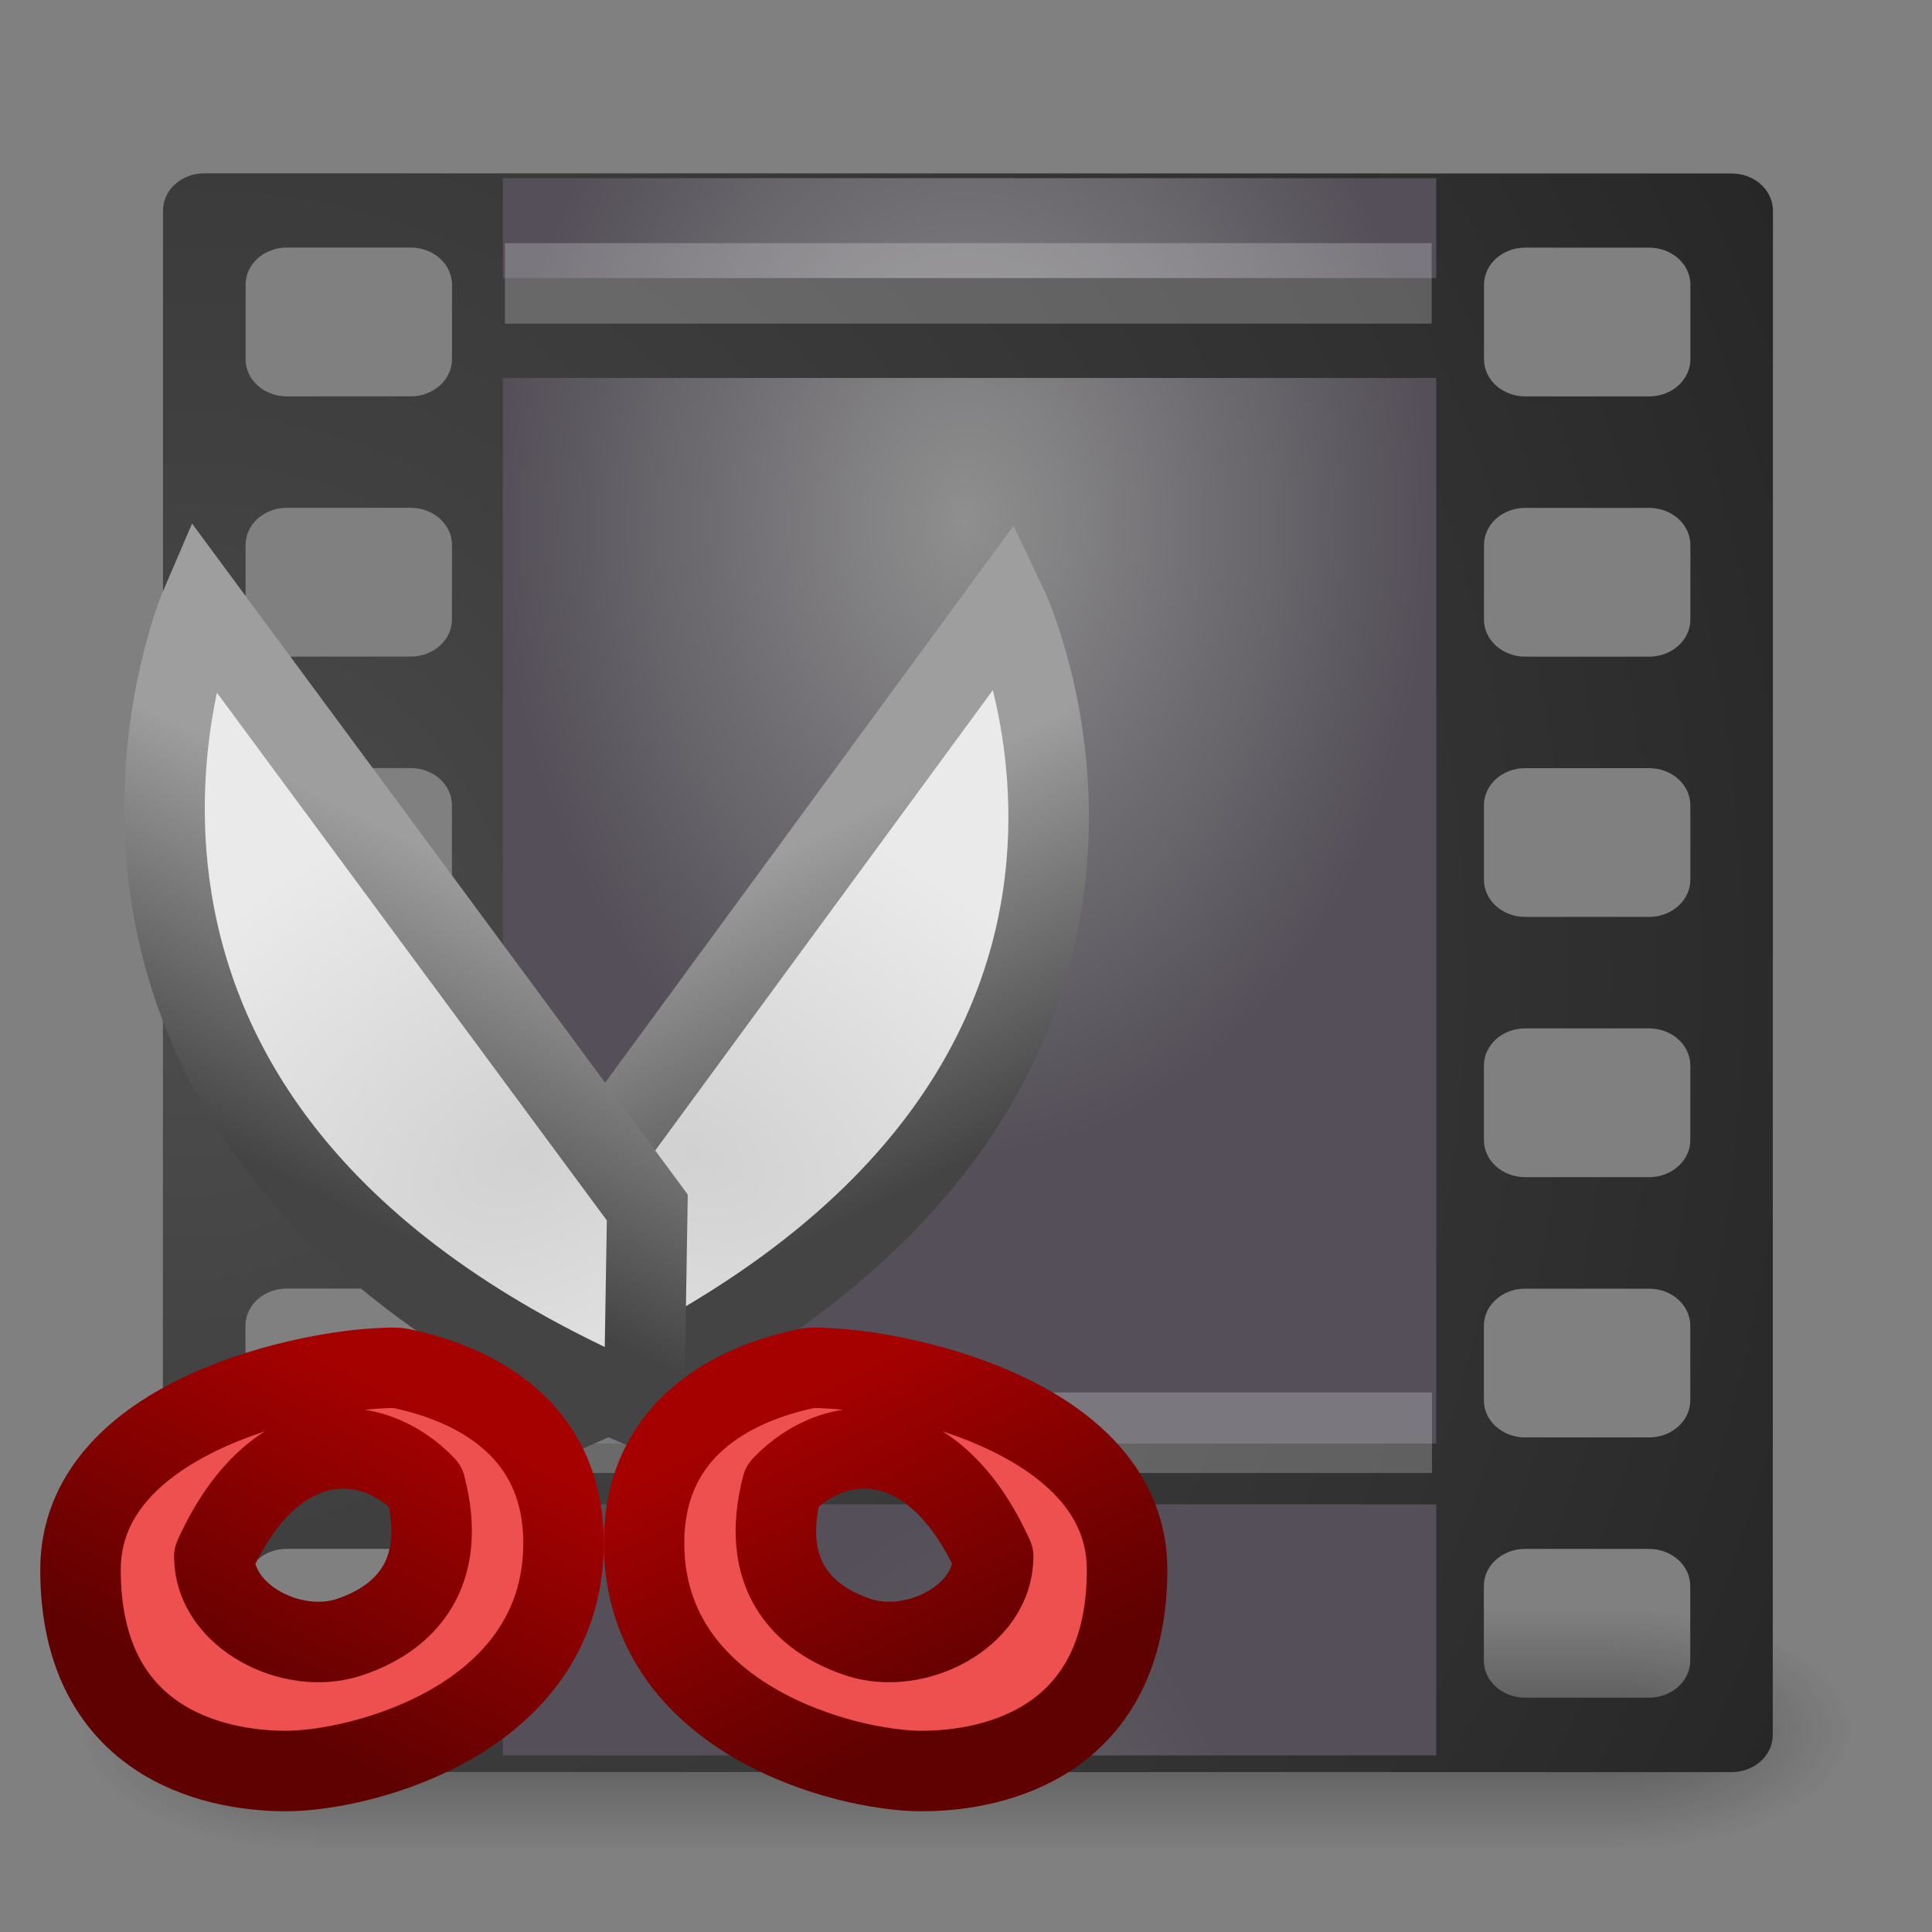 <?xml version="1.0" encoding="UTF-8" standalone="no"?>
<!-- Created with Inkscape (http://www.inkscape.org/) -->

<svg
   xmlns:dc="http://purl.org/dc/elements/1.1/"
   xmlns:cc="http://creativecommons.org/ns#"
   xmlns:rdf="http://www.w3.org/1999/02/22-rdf-syntax-ns#"
   xmlns:svg="http://www.w3.org/2000/svg"
   xmlns="http://www.w3.org/2000/svg"
   xmlns:xlink="http://www.w3.org/1999/xlink"
   xmlns:sodipodi="http://sodipodi.sourceforge.net/DTD/sodipodi-0.dtd"
   xmlns:inkscape="http://www.inkscape.org/namespaces/inkscape"
   version="1.1"
   width="24"
   height="24"
   id="svg3979"
   inkscape:version="0.91 r"
   sodipodi:docname="openmovieeditor.svg">
  <rect width="100%" height="100%" fill="#808080" stroke="none"/>
  <sodipodi:namedview
     pagecolor="#ffffff"
     bordercolor="#666666"
     borderopacity="1"
     objecttolerance="10"
     gridtolerance="10"
     guidetolerance="10"
     inkscape:pageopacity="0"
     inkscape:pageshadow="2"
     inkscape:window-width="1855"
     inkscape:window-height="1056"
     id="namedview48"
     showgrid="true"
     inkscape:zoom="43.80488"
     inkscape:cx="7.9137013"
     inkscape:cy="14.086422"
     inkscape:window-x="65"
     inkscape:window-y="24"
     inkscape:window-maximized="1"
     inkscape:current-layer="layer1">
    <inkscape:grid
       type="xygrid"
       id="grid3062" />
  </sodipodi:namedview>
  <defs
     id="defs3981">
    <linearGradient
       x1="-51.786"
       y1="50.786"
       x2="-51.786"
       y2="2.906"
       id="linearGradient3114"
       xlink:href="#linearGradient3104-6-2"
       gradientUnits="userSpaceOnUse"
       gradientTransform="matrix(0.375,0,0,0.414,28.427,8.198)" />
    <linearGradient
       id="linearGradient3104-6-2">
      <stop
         id="stop3106-3-4"
         style="stop-color:#000000;stop-opacity:0.318"
         offset="0" />
      <stop
         id="stop3108-9-9"
         style="stop-color:#000000;stop-opacity:0.24"
         offset="1" />
    </linearGradient>
    <linearGradient
       x1="16.626"
       y1="15.298"
       x2="20.055"
       y2="24.628"
       id="linearGradient3135"
       xlink:href="#linearGradient8265-821-176-38-919-66-249-7-7-8"
       gradientUnits="userSpaceOnUse"
       gradientTransform="matrix(0.391,0,0,0.596,5.845,4.283)" />
    <linearGradient
       id="linearGradient8265-821-176-38-919-66-249-7-7-8">
      <stop
         id="stop2687-1-9-6"
         style="stop-color:#ffffff;stop-opacity:1"
         offset="0" />
      <stop
         id="stop2689-5-4-8"
         style="stop-color:#ffffff;stop-opacity:0"
         offset="1" />
    </linearGradient>
    <linearGradient
       x1="24"
       y1="6.65"
       x2="24"
       y2="41.442"
       id="linearGradient3138"
       xlink:href="#linearGradient3917"
       gradientUnits="userSpaceOnUse"
       gradientTransform="matrix(0.459,0,0,0.459,4.741,4.566)" />
    <linearGradient
       id="linearGradient3917">
      <stop
         id="stop3919"
         style="stop-color:#ffffff;stop-opacity:1"
         offset="0" />
      <stop
         id="stop3921"
         style="stop-color:#ffffff;stop-opacity:0.235"
         offset="0.01" />
      <stop
         id="stop3923"
         style="stop-color:#ffffff;stop-opacity:0.157"
         offset="0.99" />
      <stop
         id="stop3925"
         style="stop-color:#ffffff;stop-opacity:0.392"
         offset="1" />
    </linearGradient>
    <linearGradient
       x1="25.132"
       y1="0.985"
       x2="25.132"
       y2="47.013"
       id="linearGradient3125"
       xlink:href="#linearGradient3600-9-9"
       gradientUnits="userSpaceOnUse"
       gradientTransform="matrix(0.43,0,0,0.412,6.128,4.675)" />
    <linearGradient
       id="linearGradient3600-9-9">
      <stop
         id="stop3602-3-7"
         style="stop-color:#f4f4f4;stop-opacity:1"
         offset="0" />
      <stop
         id="stop3604-7-3"
         style="stop-color:#dbdbdb;stop-opacity:1"
         offset="1" />
    </linearGradient>
    <radialGradient
       cx="4.993"
       cy="43.5"
       r="2.5"
       fx="4.993"
       fy="43.5"
       id="radialGradient3082"
       xlink:href="#linearGradient3688-166-749"
       gradientUnits="userSpaceOnUse"
       gradientTransform="matrix(2.004,0,0,1.4,27.988,-17.4)" />
    <linearGradient
       id="linearGradient3688-166-749">
      <stop
         id="stop2883"
         style="stop-color:#181818;stop-opacity:1"
         offset="0" />
      <stop
         id="stop2885"
         style="stop-color:#181818;stop-opacity:0"
         offset="1" />
    </linearGradient>
    <radialGradient
       cx="4.993"
       cy="43.5"
       r="2.5"
       fx="4.993"
       fy="43.5"
       id="radialGradient3084"
       xlink:href="#linearGradient3688-464-309"
       gradientUnits="userSpaceOnUse"
       gradientTransform="matrix(2.004,0,0,1.4,-20.012,-104.4)" />
    <linearGradient
       id="linearGradient3688-464-309">
      <stop
         id="stop2889"
         style="stop-color:#181818;stop-opacity:1"
         offset="0" />
      <stop
         id="stop2891"
         style="stop-color:#181818;stop-opacity:0"
         offset="1" />
    </linearGradient>
    <linearGradient
       x1="25.058"
       y1="47.028"
       x2="25.058"
       y2="39.999"
       id="linearGradient3086"
       xlink:href="#linearGradient3702-501-757"
       gradientUnits="userSpaceOnUse" />
    <linearGradient
       id="linearGradient3702-501-757">
      <stop
         id="stop2895"
         style="stop-color:#181818;stop-opacity:0"
         offset="0" />
      <stop
         id="stop2897"
         style="stop-color:#181818;stop-opacity:1"
         offset="0.5" />
      <stop
         id="stop2899"
         style="stop-color:#181818;stop-opacity:0"
         offset="1" />
    </linearGradient>
    <linearGradient
       x1="12.913"
       y1="14.076"
       x2="12.913"
       y2="23.089"
       id="linearGradient4109"
       xlink:href="#linearGradient4097"
       gradientUnits="userSpaceOnUse"
       gradientTransform="matrix(1.018,0,0,-0.896,-0.258,37.032)" />
    <linearGradient
       id="linearGradient4097">
      <stop
         id="stop4099"
         style="stop-color:#000000;stop-opacity:1"
         offset="0" />
      <stop
         id="stop4101"
         style="stop-color:#000000;stop-opacity:0"
         offset="1" />
    </linearGradient>
    <linearGradient
       x1="12.913"
       y1="14.076"
       x2="12.913"
       y2="25.963"
       id="linearGradient4103"
       xlink:href="#linearGradient4097"
       gradientUnits="userSpaceOnUse"
       gradientTransform="translate(-0.102,-0.602)" />
    <linearGradient
       id="linearGradient3037">
      <stop
         id="stop3039"
         style="stop-color:#000000;stop-opacity:1"
         offset="0" />
      <stop
         id="stop3041"
         style="stop-color:#000000;stop-opacity:0"
         offset="1" />
    </linearGradient>
    <linearGradient
       x1="12.098"
       y1="29.917"
       x2="12.098"
       y2="9.984"
       id="linearGradient4119"
       xlink:href="#linearGradient3104-5"
       gradientUnits="userSpaceOnUse"
       gradientTransform="translate(-0.102,-0.602)" />
    <linearGradient
       id="linearGradient3104-5">
      <stop
         id="stop3106-6"
         style="stop-color:#a0a0a0;stop-opacity:1"
         offset="0" />
      <stop
         id="stop3108-9"
         style="stop-color:#bebebe;stop-opacity:1"
         offset="1" />
    </linearGradient>
    <linearGradient
       x1="63.397"
       y1="-12.489"
       x2="63.397"
       y2="5.468"
       id="linearGradient2685"
       xlink:href="#linearGradient4873"
       gradientUnits="userSpaceOnUse"
       gradientTransform="matrix(0.098,0,0,0.1,6.029,28.411)" />
    <linearGradient
       id="linearGradient4873">
      <stop
         id="stop4875"
         style="stop-color:white;stop-opacity:1"
         offset="0" />
      <stop
         id="stop4877"
         style="stop-color:white;stop-opacity:0"
         offset="1" />
    </linearGradient>
    <radialGradient
       r="20.397"
       fy="3.99"
       fx="23.896"
       cy="3.99"
       cx="23.896"
       gradientTransform="matrix(0,0.111,-0.142,0,12.667,24.401)"
       gradientUnits="userSpaceOnUse"
       id="radialGradient3826"
       xlink:href="#linearGradient3242-187-536"
       inkscape:collect="always" />
    <linearGradient
       id="linearGradient3242-187-536">
      <stop
         id="stop2780"
         style="stop-color:#ffffff;stop-opacity:1;"
         offset="0" />
      <stop
         id="stop2782"
         style="stop-color:#d3d3d3;stop-opacity:1;"
         offset="1" />
    </linearGradient>
    <linearGradient
       y2="3.082"
       x2="18.379"
       y1="44.98"
       x1="18.379"
       gradientTransform="matrix(0.045,0,0,0.046,11.019,26.946)"
       gradientUnits="userSpaceOnUse"
       id="linearGradient3828"
       xlink:href="#linearGradient2490-182-124"
       inkscape:collect="always" />
    <linearGradient
       id="linearGradient2490-182-124">
      <stop
         id="stop2788"
         style="stop-color:#909090;stop-opacity:1;"
         offset="0" />
      <stop
         id="stop2790"
         style="stop-color:#dedede;stop-opacity:1;"
         offset="1" />
    </linearGradient>
    <radialGradient
       inkscape:collect="always"
       xlink:href="#linearGradient3945"
       id="radialGradient3966"
       gradientUnits="userSpaceOnUse"
       gradientTransform="matrix(0.552,0,0,0.749,-1.482,0.108)"
       cx="24.419"
       cy="19.212"
       fx="24.419"
       fy="19.212"
       r="10.5" />
    <linearGradient
       id="linearGradient3945">
      <stop
         style="stop-color:#8f8f8f;stop-opacity:1;"
         offset="0"
         id="stop3947" />
      <stop
         style="stop-color:#544f58;stop-opacity:1;"
         offset="1"
         id="stop3949" />
    </linearGradient>
    <radialGradient
       cx="7.496"
       cy="8.45"
       r="20"
       fx="7.496"
       fy="8.45"
       id="radialGradient4152-74-497"
       xlink:href="#linearGradient2867-449-88-871-390-598-476-591-434-148-57-177-641-289-620-227-114-444-680-744-921-551"
       gradientUnits="userSpaceOnUse"
       gradientTransform="matrix(1.198,1.1392578e-4,-1.4757356e-4,1.259,-6.658,9.444)" />
    <linearGradient
       id="linearGradient2867-449-88-871-390-598-476-591-434-148-57-177-641-289-620-227-114-444-680-744-921-551">
      <stop
         id="stop4445"
         style="stop-color:#4d4d4d;stop-opacity:1"
         offset="0" />
      <stop
         id="stop4447"
         style="stop-color:#404040;stop-opacity:1"
         offset="0.262" />
      <stop
         id="stop4449"
         style="stop-color:#303030;stop-opacity:1"
         offset="0.705" />
      <stop
         id="stop4451"
         style="stop-color:#232323;stop-opacity:1"
         offset="1" />
    </linearGradient>
    <filter
       color-interpolation-filters="sRGB"
       id="filter4013">
      <feGaussianBlur
         id="feGaussianBlur4015"
         stdDeviation="0.72" />
    </filter>
    <radialGradient
       id="radialGradient4075"
       gradientUnits="userSpaceOnUse"
       cy="421.9"
       cx="212"
       gradientTransform="matrix(1.333,0,0,1.222,-70.667,-93.655)"
       r="9">
      <stop
         id="stop3984"
         style="stop-color:#f5f5f5"
         offset="0" />
      <stop
         id="stop3992"
         style="stop-color:#dfdfdf"
         offset=".75" />
      <stop
         id="stop3986"
         style="stop-color:#c6c6c6"
         offset="1" />
    </radialGradient>
    <linearGradient
       id="linearGradient4068"
       y2="414.38"
       gradientUnits="userSpaceOnUse"
       x2="344"
       gradientTransform="matrix(0.039,0,0,0.039,2.094,-44.391)"
       y1="430"
       x1="344">
      <stop
         id="stop4023"
         style="stop-color:#c03c0e"
         offset="0" />
      <stop
         id="stop3856"
         style="stop-color:#e85e1b"
         offset=".5" />
      <stop
         id="stop4025"
         style="stop-color:#f57638"
         offset="1" />
    </linearGradient>
    <linearGradient
       id="linearGradient4064"
       y2="404"
       xlink:href="#linearGradient4267"
       gradientUnits="userSpaceOnUse"
       x2="344"
       y1="430"
       x1="344"
       gradientTransform="matrix(0.039,0,0,0.039,2.094,11.528)" />
    <linearGradient
       id="linearGradient4267">
      <stop
         id="stop4269"
         style="stop-color:#fff"
         offset="0" />
      <stop
         id="stop4271"
         style="stop-color:#fff;stop-opacity:0"
         offset="1" />
    </linearGradient>
    <linearGradient
       y2="404"
       x2="344"
       y1="430"
       x1="344"
       gradientTransform="matrix(0.078,0,0,0.078,4.174,7.334)"
       gradientUnits="userSpaceOnUse"
       id="linearGradient3180"
       xlink:href="#linearGradient4051"
       inkscape:collect="always" />
    <linearGradient
       id="linearGradient4051"
       y2="404"
       gradientUnits="userSpaceOnUse"
       x2="344"
       y1="430"
       x1="344"
       gradientTransform="matrix(0.042,0,0,0.042,101.582,422.327)">
      <stop
         id="stop3974"
         style="stop-color:#666"
         offset="0" />
      <stop
         id="stop3976"
         style="stop-color:#666;stop-opacity:0"
         offset="1" />
    </linearGradient>
    <linearGradient
       y2="404"
       x2="344"
       y1="430"
       x1="344"
       gradientTransform="matrix(0.039,0,0,0.039,2.094,11.528)"
       gradientUnits="userSpaceOnUse"
       id="linearGradient3223"
       xlink:href="#linearGradient4051"
       inkscape:collect="always" />
    <radialGradient
       r="10.5"
       fy="24"
       fx="24.5"
       cy="24"
       cx="24.5"
       gradientTransform="matrix(1.546,0,0,5.076,-5.813,-17.283)"
       gradientUnits="userSpaceOnUse"
       id="radialGradient3163"
       xlink:href="#linearGradient3945-1"
       inkscape:collect="always" />
    <linearGradient
       id="linearGradient3945-1">
      <stop
         style="stop-color:#8f8f8f;stop-opacity:1;"
         offset="0"
         id="stop3947-4" />
      <stop
         style="stop-color:#544f58;stop-opacity:1;"
         offset="1"
         id="stop3949-4" />
    </linearGradient>
    <radialGradient
       r="10.5"
       fy="24"
       fx="24.5"
       cy="24"
       cx="24.5"
       gradientTransform="matrix(0.552,0,0,1.882,-1.482,1.282)"
       gradientUnits="userSpaceOnUse"
       id="radialGradient3303"
       xlink:href="#linearGradient3945-1"
       inkscape:collect="always" />
    <radialGradient
       cx="15"
       cy="1039.7"
       r="3.527"
       fx="15"
       fy="1039.7"
       id="radialGradient3826-4"
       xlink:href="#linearGradient3764"
       gradientUnits="userSpaceOnUse"
       gradientTransform="matrix(0.567,-1.134,1.701,0.851,-1767.933,176.412)" />
    <linearGradient
       id="linearGradient3764">
      <stop
         id="stop3766"
         style="stop-color:#d1d1d1;stop-opacity:1"
         offset="0" />
      <stop
         id="stop3768"
         style="stop-color:#eaeaea;stop-opacity:1"
         offset="1" />
    </linearGradient>
    <linearGradient
       x1="17"
       y1="1042.362"
       x2="15"
       y2="1038.362"
       id="linearGradient3828-5"
       xlink:href="#linearGradient3774"
       gradientUnits="userSpaceOnUse"
       gradientTransform="translate(-5.586,2.465)" />
    <linearGradient
       id="linearGradient3774">
      <stop
         id="stop3776"
         style="stop-color:#444444;stop-opacity:1"
         offset="0" />
      <stop
         id="stop3778"
         style="stop-color:#9e9e9e;stop-opacity:1"
         offset="1" />
    </linearGradient>
    <radialGradient
       cx="15"
       cy="1039.7"
       r="3.527"
       fx="15"
       fy="1039.7"
       id="radialGradient4104"
       xlink:href="#linearGradient3764"
       gradientUnits="userSpaceOnUse"
       gradientTransform="matrix(-0.567,-1.134,-1.701,0.851,1784.059,176.412)" />
    <linearGradient
       id="linearGradient3060">
      <stop
         id="stop3062"
         style="stop-color:#d1d1d1;stop-opacity:1"
         offset="0" />
      <stop
         id="stop3064"
         style="stop-color:#eaeaea;stop-opacity:1"
         offset="1" />
    </linearGradient>
    <linearGradient
       x1="17"
       y1="1042.362"
       x2="15"
       y2="1038.362"
       id="linearGradient4106"
       xlink:href="#linearGradient3774"
       gradientUnits="userSpaceOnUse"
       gradientTransform="matrix(-1,0,0,1,21.711,2.465)" />
    <linearGradient
       id="linearGradient3067">
      <stop
         id="stop3069"
         style="stop-color:#444444;stop-opacity:1"
         offset="0" />
      <stop
         id="stop3071"
         style="stop-color:#9e9e9e;stop-opacity:1"
         offset="1" />
    </linearGradient>
    <linearGradient
       x1="6"
       y1="11"
       x2="4"
       y2="15"
       id="linearGradient3817"
       xlink:href="#linearGradient3810"
       gradientUnits="userSpaceOnUse" />
    <linearGradient
       id="linearGradient3810">
      <stop
         id="stop3812"
         style="stop-color:#a60101;stop-opacity:1"
         offset="0" />
      <stop
         id="stop3814"
         style="stop-color:#5f0101;stop-opacity:1"
         offset="1" />
    </linearGradient>
    <linearGradient
       x1="6"
       y1="11"
       x2="4"
       y2="15"
       id="linearGradient3044"
       xlink:href="#linearGradient3810"
       gradientUnits="userSpaceOnUse"
       gradientTransform="matrix(-1,0,0,1,16,1036.362)" />
    <linearGradient
       id="linearGradient3078">
      <stop
         id="stop3080"
         style="stop-color:#a60101;stop-opacity:1"
         offset="0" />
      <stop
         id="stop3082"
         style="stop-color:#5f0101;stop-opacity:1"
         offset="1" />
    </linearGradient>
    <linearGradient
       y2="15"
       x2="4"
       y1="11"
       x1="6"
       gradientTransform="matrix(-1,0,0,1,16,1036.362)"
       gradientUnits="userSpaceOnUse"
       id="linearGradient3089"
       xlink:href="#linearGradient3810"
       inkscape:collect="always" />
  </defs>
  <g
     transform="translate(0,-8)"
     id="layer1">
    <g
       transform="matrix(0.55,0,0,0.333,-1.2,15.333)"
       id="g2036"
       style="display:inline">
      <g
         transform="matrix(1.053,0,0,1.286,-1.263,-13.429)"
         id="g3712"
         style="opacity:0.4">
        <rect
           width="5"
           height="7"
           x="38"
           y="40"
           id="rect2801"
           style="fill:url(#radialGradient3082);fill-opacity:1;stroke:none" />
        <rect
           width="5"
           height="7"
           x="-10"
           y="-47"
           transform="scale(-1,-1)"
           id="rect3696"
           style="fill:url(#radialGradient3084);fill-opacity:1;stroke:none" />
        <rect
           width="28"
           height="7"
           x="10"
           y="40"
           id="rect3700"
           style="fill:url(#linearGradient3086);fill-opacity:1;stroke:none" />
      </g>
    </g>
    <path
       d="m 11.398,14.398 c -0.277,0 -0.5,0.223 -0.5,0.5 l 0,1.125 c -0.503,0.114 -0.967,0.311 -1.391,0.578 L 8.711,15.805 c -0.196,-0.196 -0.507,-0.196 -0.703,0 l -0.703,0.703 c -0.196,0.196 -0.196,0.507 0,0.703 l 0.797,0.797 c -0.267,0.423 -0.464,0.888 -0.578,1.391 l -1.125,0 c -0.277,0 -0.5,0.223 -0.5,0.5 l 0,1 c 0,0.277 0.223,0.5 0.5,0.5 l 1.125,0 c 0.114,0.503 0.311,0.967 0.578,1.391 l -0.797,0.797 c -0.196,0.196 -0.196,0.507 0,0.703 l 0.703,0.703 c 0.196,0.196 0.507,0.196 0.703,0 L 9.508,24.195 c 0.423,0.267 0.888,0.464 1.391,0.578 l 0,1.125 c 0,0.277 0.223,0.5 0.5,0.5 l 1,0 c 0.277,0 0.5,-0.223 0.5,-0.5 l 0,-1.125 c 0.503,-0.114 0.967,-0.311 1.391,-0.578 l 0.797,0.797 c 0.196,0.196 0.507,0.196 0.703,0 l 0.703,-0.703 c 0.196,-0.196 0.196,-0.507 0,-0.703 L 15.695,22.789 c 0.267,-0.423 0.464,-0.888 0.578,-1.391 l 1.125,0 c 0.277,0 0.5,-0.223 0.5,-0.5 l 0,-1 c 0,-0.277 -0.223,-0.5 -0.5,-0.5 l -1.125,0 C 16.159,18.896 15.962,18.431 15.695,18.008 l 0.797,-0.797 c 0.196,-0.196 0.196,-0.507 0,-0.703 L 15.789,15.805 c -0.196,-0.196 -0.507,-0.196 -0.703,0 l -0.797,0.797 c -0.423,-0.267 -0.888,-0.464 -1.391,-0.578 l 0,-1.125 c 0,-0.277 -0.223,-0.5 -0.5,-0.5 l -1,0 z m 0.5,4 c 1.104,-1e-6 2,0.896 2,2 0,1.104 -0.896,2 -2,2 -1.104,1e-6 -2,-0.896 -2,-2 10e-7,-1.104 0.896,-2 2,-2 z"
       inkscape:connector-curvature="0"
       id="path3576"
       style="opacity:0.6;fill:#ffffff;fill-opacity:1;fill-rule:nonzero;stroke:none;stroke-width:1.7;marker:none;visibility:visible;display:inline;overflow:visible;enable-background:accumulate" />
    <path
       d="m 11.398,13.398 c -0.277,0 -0.5,0.223 -0.5,0.5 l 0,1.125 c -0.503,0.114 -0.967,0.311 -1.391,0.578 L 8.711,14.805 c -0.196,-0.196 -0.507,-0.196 -0.703,0 l -0.703,0.703 c -0.196,0.196 -0.196,0.507 0,0.703 l 0.797,0.797 c -0.267,0.423 -0.464,0.888 -0.578,1.391 l -1.125,0 c -0.277,0 -0.5,0.223 -0.5,0.5 l 0,1 c 0,0.277 0.223,0.5 0.5,0.5 l 1.125,0 c 0.114,0.503 0.311,0.967 0.578,1.391 l -0.797,0.797 c -0.196,0.196 -0.196,0.507 0,0.703 l 0.703,0.703 c 0.196,0.196 0.507,0.196 0.703,0 l 0.797,-0.797 c 0.423,0.267 0.888,0.464 1.391,0.578 l 0,1.125 c 0,0.277 0.223,0.5 0.5,0.5 l 1,0 c 0.277,0 0.5,-0.223 0.5,-0.5 l 0,-1.125 c 0.503,-0.114 0.967,-0.311 1.391,-0.578 l 0.797,0.797 c 0.196,0.196 0.507,0.196 0.703,0 l 0.703,-0.703 c 0.196,-0.196 0.196,-0.507 0,-0.703 L 15.695,21.789 c 0.267,-0.423 0.464,-0.888 0.578,-1.391 l 1.125,0 c 0.277,0 0.5,-0.223 0.5,-0.5 l 0,-1 c 0,-0.277 -0.223,-0.5 -0.5,-0.5 l -1.125,0 C 16.159,17.896 15.962,17.431 15.695,17.008 l 0.797,-0.797 c 0.196,-0.196 0.196,-0.507 0,-0.703 L 15.789,14.805 c -0.196,-0.196 -0.507,-0.196 -0.703,0 l -0.797,0.797 c -0.423,-0.267 -0.888,-0.464 -1.391,-0.578 l 0,-1.125 c 0,-0.277 -0.223,-0.5 -0.5,-0.5 l -1,0 z m 0.5,4 c 1.104,-1e-6 2,0.896 2,2 0,1.104 -0.896,2 -2,2 -1.104,0 -2,-0.896 -2,-2 10e-7,-1.104 0.896,-2 2,-2 z"
       inkscape:connector-curvature="0"
       id="rect3557"
       style="fill:url(#linearGradient4119);fill-opacity:1;fill-rule:nonzero;stroke:none;stroke-width:1.7;marker:none;visibility:visible;display:inline;overflow:visible;enable-background:accumulate" />
    <path
       d="m 11.43,13.93 c -0.024,0.431 0.051,0.876 -0.045,1.297 -0.195,0.405 -0.732,0.316 -1.063,0.543 -0.348,0.137 -0.719,0.559 -1.107,0.278 -0.293,-0.267 -0.563,-0.559 -0.847,-0.836 -0.219,0.219 -0.438,0.438 -0.656,0.656 0.292,0.323 0.658,0.59 0.895,0.955 0.157,0.436 -0.304,0.757 -0.404,1.151 -0.165,0.332 -0.138,0.89 -0.611,0.951 -0.386,0.013 -0.774,0.002 -1.16,0.005 0,0.312 0,0.625 0,0.938 0.431,0.024 0.876,-0.051 1.297,0.045 0.411,0.201 0.319,0.748 0.545,1.087 0.13,0.353 0.557,0.724 0.276,1.114 -0.265,0.285 -0.56,0.542 -0.836,0.816 0.219,0.219 0.438,0.438 0.656,0.656 0.323,-0.281 0.594,-0.633 0.955,-0.863 0.428,-0.156 0.745,0.295 1.138,0.381 0.34,0.153 0.901,0.127 0.964,0.604 0.013,0.386 0.002,0.774 0.005,1.16 0.312,0 0.625,0 0.938,0 0.024,-0.431 -0.051,-0.876 0.045,-1.297 0.202,-0.414 0.752,-0.319 1.1,-0.532 0.352,-0.119 0.718,-0.537 1.102,-0.257 0.282,0.257 0.542,0.538 0.816,0.805 0.219,-0.219 0.438,-0.438 0.656,-0.656 -0.281,-0.313 -0.638,-0.569 -0.863,-0.924 -0.155,-0.431 0.3,-0.752 0.378,-1.151 0.154,-0.345 0.123,-0.917 0.606,-0.982 0.386,-0.013 0.774,-0.002 1.16,-0.005 0,-0.312 0,-0.625 0,-0.938 -0.431,-0.024 -0.876,0.051 -1.297,-0.045 -0.409,-0.197 -0.316,-0.736 -0.53,-1.076 -0.126,-0.347 -0.539,-0.713 -0.26,-1.094 0.259,-0.29 0.538,-0.564 0.805,-0.847 -0.219,-0.219 -0.438,-0.438 -0.656,-0.656 -0.297,0.285 -0.55,0.623 -0.876,0.873 -0.419,0.213 -0.756,-0.241 -1.133,-0.347 -0.34,-0.201 -0.919,-0.126 -1.038,-0.596 -0.036,-0.401 -0.006,-0.808 -0.016,-1.212 -0.312,0 -0.625,0 -0.938,0 z"
       inkscape:connector-curvature="0"
       id="path4107"
       style="opacity:0.1;fill:none;stroke:url(#linearGradient4103);stroke-width:1;stroke-linejoin:round;stroke-miterlimit:4;stroke-opacity:1;stroke-dasharray:none;marker:none;visibility:visible;display:inline;overflow:visible;enable-background:accumulate" />
    <path
       d="m 11.961,21.382 c 1.469,0.033 2.755,-1.214 2.564,-2.498 -0.114,-1.286 -1.647,-2.289 -3.08,-1.991 -1.441,0.229 -2.426,1.667 -1.944,2.892 0.32,0.926 1.357,1.609 2.461,1.597 z"
       inkscape:connector-curvature="0"
       id="path4094"
       style="opacity:0.1;fill:none;stroke:url(#linearGradient4109);stroke-width:0.955;stroke-linejoin:round;stroke-miterlimit:4;stroke-opacity:1;stroke-dasharray:none;marker:none;visibility:visible;display:inline;overflow:visible;enable-background:accumulate" />
    <path
       d="m 2.023,29.55 c -2.91e-5,0.256 0.229,0.462 0.513,0.462 l 18.973,0.002 c 0.284,2.7e-5 0.513,-0.206 0.513,-0.462 l 0.002,-18.935 c 6.8e-5,-0.256 -0.229,-0.462 -0.513,-0.462 l -18.973,-0.002 c -0.284,-2.7e-5 -0.513,0.206 -0.513,0.462 l -0.002,18.935 z m 1.026,-0.924 1.09e-4,-0.924 c 2.91e-5,-0.256 0.229,-0.462 0.513,-0.462 l 1.538,1.46e-4 c 0.284,2.7e-5 0.513,0.206 0.513,0.462 l -1.101e-4,0.924 c -2.9e-5,0.256 -0.229,0.462 -0.513,0.462 l -1.538,-1.48e-4 c -0.284,-7e-6 -0.513,-0.206 -0.513,-0.462 z m 3.792e-4,-3.233 1.081e-4,-0.924 c 2.99e-5,-0.256 0.229,-0.462 0.513,-0.462 l 1.538,1.48e-4 c 0.284,2.7e-5 0.513,0.206 0.513,0.462 l -1.101e-4,0.924 c -3.01e-5,0.256 -0.229,0.462 -0.513,0.462 L 3.562,25.856 C 3.278,25.856 3.049,25.65 3.049,25.394 z m 3.792e-4,-3.233 1.081e-4,-0.924 c 3e-5,-0.256 0.229,-0.462 0.513,-0.462 l 1.538,1.49e-4 c 0.284,2.7e-5 0.513,0.206 0.513,0.462 l -1.09e-4,0.924 c -3e-5,0.256 -0.229,0.462 -0.513,0.462 l -1.538,-1.49e-4 c -0.284,-2.6e-5 -0.513,-0.206 -0.513,-0.462 z m 3.782e-4,-3.233 1.09e-4,-0.924 c 2.91e-5,-0.256 0.229,-0.462 0.513,-0.462 l 1.538,1.48e-4 c 0.284,2.7e-5 0.513,0.206 0.513,0.462 l -1.091e-4,0.924 c -2.99e-5,0.256 -0.229,0.462 -0.513,0.462 l -1.538,-1.48e-4 c -0.284,-7e-6 -0.513,-0.206 -0.513,-0.462 z m 3.792e-4,-3.233 1.081e-4,-0.924 c 3e-5,-0.256 0.229,-0.462 0.513,-0.462 l 1.538,1.4e-4 c 0.284,2.9e-5 0.513,0.206 0.513,0.462 l -1.101e-4,0.924 c -2.9e-5,0.256 -0.229,0.462 -0.513,0.462 L 3.563,16.157 C 3.279,16.157 3.05,15.951 3.05,15.695 z m 3.793e-4,-3.233 1.08e-4,-0.924 c 2.99e-5,-0.256 0.229,-0.462 0.513,-0.462 l 1.538,1.47e-4 c 0.284,2.8e-5 0.513,0.206 0.513,0.462 l -1.1e-4,0.924 c -2.92e-5,0.256 -0.229,0.462 -0.513,0.462 L 3.564,12.924 c -0.284,-2.7e-5 -0.513,-0.206 -0.513,-0.462 z m 15.382,16.166 1.09e-4,-0.924 c 2.8e-5,-0.256 0.229,-0.462 0.513,-0.462 l 1.538,1.49e-4 c 0.284,2.7e-5 0.513,0.206 0.513,0.462 l -1.11e-4,0.924 c -3.1e-5,0.256 -0.229,0.462 -0.513,0.462 l -1.538,-1.48e-4 c -0.284,-2.7e-5 -0.513,-0.206 -0.513,-0.462 z m 3.78e-4,-3.233 1.09e-4,-0.924 c 2.9e-5,-0.256 0.229,-0.462 0.513,-0.462 l 1.538,1.44e-4 c 0.284,2.7e-5 0.513,0.206 0.513,0.462 l -1.08e-4,0.924 c -2.9e-5,0.256 -0.229,0.462 -0.513,0.462 l -1.538,-1.44e-4 c -0.284,-2.6e-5 -0.513,-0.206 -0.513,-0.462 z m 3.77e-4,-3.233 1.09e-4,-0.924 c 3.1e-5,-0.256 0.229,-0.462 0.513,-0.462 l 1.538,1.46e-4 c 0.284,2.6e-5 0.513,0.206 0.513,0.462 l -1.09e-4,0.924 c -3e-5,0.256 -0.229,0.462 -0.513,0.462 l -1.538,-1.46e-4 c -0.284,-2.9e-5 -0.513,-0.206 -0.513,-0.462 z m 3.79e-4,-3.233 1.09e-4,-0.924 c 2.8e-5,-0.256 0.229,-0.462 0.513,-0.462 l 1.538,1.49e-4 c 0.284,2.7e-5 0.513,0.206 0.513,0.462 l -1.08e-4,0.924 c -3.1e-5,0.256 -0.229,0.462 -0.513,0.462 l -1.538,-1.46e-4 c -0.284,-2.8e-5 -0.513,-0.206 -0.513,-0.462 z m 3.76e-4,-3.233 1.1e-4,-0.924 c 3e-5,-0.256 0.229,-0.462 0.513,-0.462 l 1.538,1.48e-4 c 0.284,2.7e-5 0.513,0.206 0.513,0.462 l -1.1e-4,0.924 c -2.9e-5,0.256 -0.229,0.462 -0.513,0.462 l -1.538,-1.48e-4 c -0.284,-2.7e-5 -0.513,-0.206 -0.513,-0.462 z m 3.78e-4,-3.233 1.09e-4,-0.924 c 3.1e-5,-0.256 0.229,-0.462 0.513,-0.462 l 1.538,1.47e-4 c 0.284,2.6e-5 0.513,0.206 0.513,0.462 l -1.09e-4,0.924 c -3e-5,0.256 -0.229,0.462 -0.513,0.462 l -1.538,-1.48e-4 c -0.284,-2.7e-5 -0.513,-0.206 -0.513,-0.462 z"
       inkscape:connector-curvature="0"
       id="rect5505-21"
       style="color:#000000;fill:url(#radialGradient4152-74-497);fill-opacity:1;fill-rule:nonzero;stroke:none;stroke-width:1;marker:none;visibility:visible;display:inline;overflow:visible;enable-background:accumulate" />
    <path
       style="fill:url(#radialGradient3966);fill-opacity:1;stroke:none"
       d="m 6.247,10.213 0,1.241 4.824,0 6.77,0 0,-1.241 z m 0,2.482 0,13.237 11.594,0 0,-13.237 z"
       id="path3935"
       inkscape:connector-curvature="0"
       sodipodi:nodetypes="ccccccccccc" />
    <path
       style="opacity:0.23;fill:none;stroke:#ffffff;stroke-width:1;stroke-linecap:butt;stroke-linejoin:miter;stroke-miterlimit:4;stroke-opacity:1;stroke-dasharray:none"
       d="m 6.272,11.52 11.513,0 0,0"
       id="path3978"
       inkscape:connector-curvature="0" />
    <path
       style="opacity:0.23;fill:none;stroke:#ffffff;stroke-width:1;stroke-linecap:butt;stroke-linejoin:miter;stroke-miterlimit:4;stroke-opacity:1;stroke-dasharray:none"
       d="m 6.241,25.798 11.548,0 0,0"
       id="path3978-3"
       inkscape:connector-curvature="0" />
    <path
       style="fill:url(#radialGradient3303);fill-opacity:1;stroke:none"
       d="m 6.247,26.687 0,3.12 11.594,0 0,-3.12 z"
       id="path3935-6"
       inkscape:connector-curvature="0"
       sodipodi:nodetypes="ccccc" />
    <g
       transform="translate(-0.5,-1021.862)"
       id="layer1-3">
      <path
         d="m 7.5,1044.862 5.5,-7.5 c 0,0 3.013,6.292 -5.374,10 z"
         inkscape:connector-curvature="0"
         id="path3824"
         style="fill:url(#radialGradient3826-4);fill-opacity:1;stroke:url(#linearGradient3828-5);stroke-width:1px;stroke-linecap:butt;stroke-linejoin:miter;stroke-opacity:1" />
      <path
         d="M 8.541,1044.862 3,1037.362 c 0,0 -2.806,6.495 5.5,10 z"
         inkscape:connector-curvature="0"
         id="path4102"
         style="fill:url(#radialGradient4104);fill-opacity:1;stroke:url(#linearGradient4106);stroke-width:1px;stroke-linecap:butt;stroke-linejoin:miter;stroke-opacity:1" />
      <path
         d="m 3.162,12.838 c 0.722,-1.601 1.924,-1.609 2.622,-0.878 0.282,1.081 -0.239,1.643 -0.946,1.878 -0.707,0.236 -1.675,-0.255 -1.675,-1 z M 5.171,10.5 C 4.185,10.553 1.5,11.145 1.5,13 c 0,2.12 1.618,2.502 2.555,2.5 C 4.992,15.5 7.464,14.864 7.5,12.715 7.529,11.002 5.972,10.605 5.483,10.5 c -0.061,-0.013 -0.172,-0.01 -0.312,0 z"
         inkscape:connector-curvature="0"
         transform="translate(0,1036.362)"
         id="path3041"
         style="fill:#ee5050;fill-opacity:1;stroke:url(#linearGradient3817);stroke-width:1px;stroke-linecap:butt;stroke-linejoin:round;stroke-opacity:1" />
      <path
         d="m 12.838,1049.2 c -0.722,-1.601 -1.924,-1.609 -2.622,-0.878 -0.282,1.081 0.239,1.643 0.946,1.878 0.707,0.236 1.675,-0.255 1.675,-1 z m -2.008,-2.338 c 0.986,0.053 3.671,0.645 3.671,2.5 0,2.12 -1.618,2.502 -2.555,2.5 -0.937,0 -3.409,-0.636 -3.445,-2.785 -0.029,-1.713 1.528,-2.109 2.017,-2.215 0.061,-0.013 0.172,-0.01 0.312,0 z"
         inkscape:connector-curvature="0"
         id="path3042"
         style="fill:#ee5050;fill-opacity:1;stroke:url(#linearGradient3089);stroke-width:1px;stroke-linecap:butt;stroke-linejoin:round;stroke-opacity:1" />
    </g>
  </g>
</svg>
